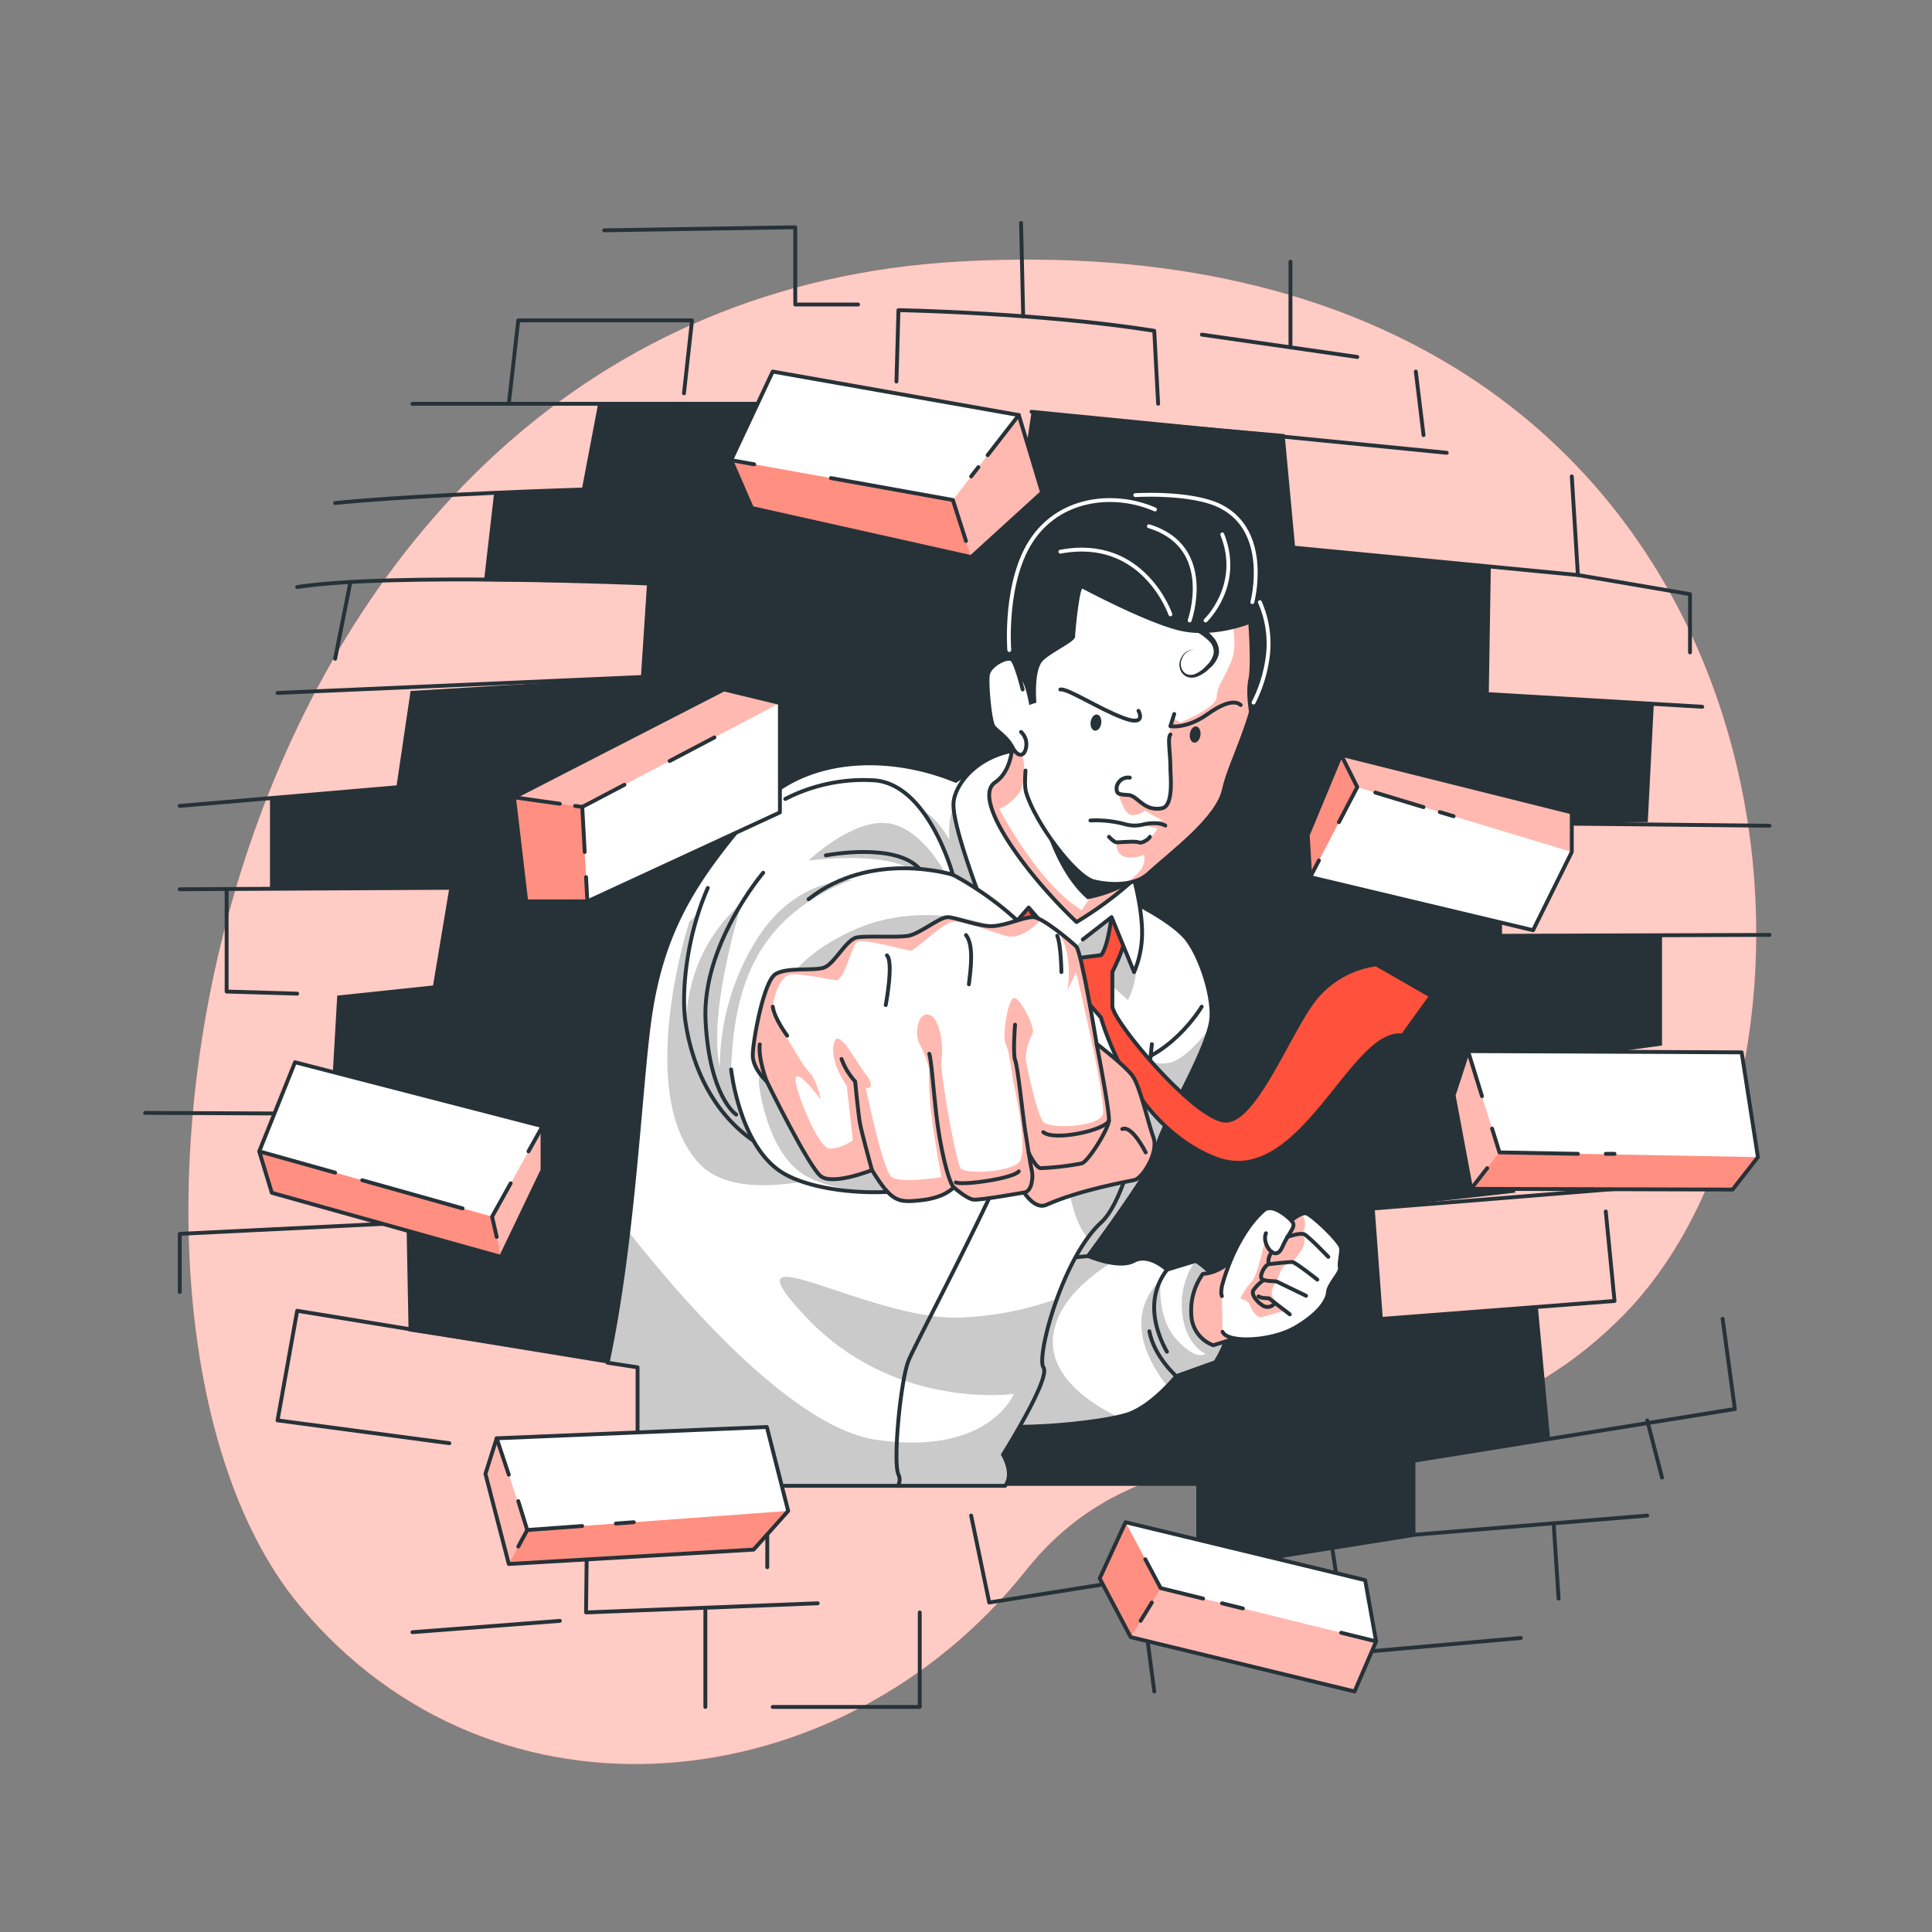 <svg xmlns="http://www.w3.org/2000/svg" xmlns:xlink="http://www.w3.org/1999/xlink" viewBox="0 0 500 500"><rect x="0" y="0" width="500" height="500" fill="#808080" stroke="none"/><defs><clipPath id="freepik--clip-path--inject-18"><path d="M291.82,232.72s11.73,5.53,15.48,10.54,6.95,15.61,6.12,21c-1.35,8.79-14.48,29.88-13.84,32.79s-18,28-18,28,8,3.41,11.87,1.27,8.56,2.28,8.56,2.28l7.48-2.28s15.71,9.1,5.07,26.2l-10.13,3.62s-6.27,7.8-12.63,9.91-34.16,5.48-46.44,1S231.32,347,227.93,337.6s27.59-73.32,27.59-73.32Z" style="fill:#fff;stroke:#263238;stroke-linecap:round;stroke-linejoin:round"></path></clipPath><clipPath id="freepik--clip-path-2--inject-18"><path d="M298.1,270.23c-.13,1.39-.28,2.81-.46,4.25-.41,3.53-.95,7.16-1.59,10.75C293.63,299,289.71,312,285,316.35c-10,9.12-16.88,34.79-14.95,37.56s-10.48,22.55-10.48,22.55,3.06,5,.54,8.07H197.2V372.6H165V353.86l-7.76-1.19c6.94-32.31,8.49-73.65,11.11-90.54,3.57-22.95,12.66-35.61,26.43-51.83,12.76-15,35.18-15.4,52.58-8.23a36.34,36.34,0,0,1,3.77-2.31c3.76-2,9.74-4.5,15.07-3.43,8.57,1.71,26.2,31.89,27.76,38.11l1.26,11" style="fill:#fff;stroke:#263238;stroke-linecap:round;stroke-linejoin:round"></path></clipPath><clipPath id="freepik--clip-path-3--inject-18"><path d="M203.23,206.77a44.28,44.28,0,0,1,22.43-4.85c14.49.4,20.94,24.47,20.94,24.47s25,12.66,29.15,31.39-17.49,43-52,44.54-44.26-23.32-46.37-38c-1-6.9,0-21.29,5.79-34.51" style="fill:#fff;stroke:#263238;stroke-linecap:round;stroke-linejoin:round"></path></clipPath><clipPath id="freepik--clip-path-4--inject-18"><path d="M319.75,325.28s-3.7,4.17-8.44,4.39a16.06,16.06,0,0,0-3,10.48,8.67,8.67,0,0,0,5.69,8l10.19-3.17" style="fill:#fff;stroke:#263238;stroke-linecap:round;stroke-linejoin:round"></path></clipPath><clipPath id="freepik--clip-path-5--inject-18"><path d="M316.4,344.67c1.34,3,12.49,2.42,18.45-.91s8.66-7,8.81-9.25,3.37-5.05,3.1-6.42.46-3.51.3-5.11-7.8-8.92-9.17-9-3.72,1.85-3.72,1.85-4.62-4.78-7.13-2.56c-7.69,6.82-10.81,19.59-10.81,19.59-.37,2.14,0,2.57,0,2.57" style="fill:#fff;stroke:#263238;stroke-linecap:round;stroke-linejoin:round"></path></clipPath><clipPath id="freepik--clip-path-6--inject-18"><path d="M298.5,222a34.57,34.57,0,0,1-3.16,3.71c-1.1,1.15-2.29,2.26-3.5,3.32a97.19,97.19,0,0,1-13.23,9.59c-13.35-12.66-27.27-31.91-21.09-36.13S261.89,187,261.89,187a16.86,16.86,0,0,1,2.64.11c12.56,1.43,28.72,15.58,33.53,26.09C299.69,216.75,300,219.88,298.5,222Z" style="fill:#fff;stroke:#263238;stroke-linecap:round;stroke-linejoin:round"></path></clipPath><clipPath id="freepik--clip-path-7--inject-18"><path d="M265.4,199.42s-.33,4,.12,5.53c2.37,8.11,12.86,22,17.6,23.15s10.84,1,14.05-2c5.91-5.43,18-14.24,19.58-21.76s9.3-20.35,9.3-34.42c0-7.71-1.1-27.18-23.15-32.9-31.51-8.18-37.79,11.28-40.22,24.53-1.06,5.8-1.14,13.78-1.05,19.51" style="fill:#fff;stroke:#263238;stroke-linecap:round;stroke-linejoin:round"></path></clipPath></defs><g id="freepik--background-simple--inject-18"><path d="M248.34,67.68C54,78.56,12.22,336.4,77.32,415.25c50.53,61.2,140.61,51.1,188.17-8.81,39.15-49.32,102.54-12.88,154.79-66.22C488.34,270.73,466.47,55.48,248.34,67.68Z" style="fill:#FF513B"></path><path d="M248.34,67.68C54,78.56,12.22,336.4,77.32,415.25c50.53,61.2,140.61,51.1,188.17-8.81,39.15-49.32,102.54-12.88,154.79-66.22C488.34,270.73,466.47,55.48,248.34,67.68Z" style="fill:#fff;opacity:0.7"></path></g><g id="freepik--Wall--inject-18"><polygon points="105.74 344.54 166.4 353.86 166.4 372.6 198.57 372.6 198.57 384.53 309.6 384.53 309.6 405.59 366.31 397.17 366.31 377.97 401.12 371.93 397.96 337.81 357.87 341.3 355.77 312.73 392.15 308.65 388.73 276.23 430.13 270.58 430.13 242.18 388.73 242.18 388.73 213 426.44 212.76 428.02 181.93 385.3 179.33 385.82 146.71 335.19 141.76 332.45 112.34 266.97 106.57 263.12 132.4 198.04 130.19 199.1 104.5 154.79 104.5 150.57 126.7 127.89 127.45 125.25 150.41 167.45 151 165.87 175.22 106.26 178.82 102.57 203.75 69.87 206.34 69.87 229.77 116.29 229.77 112.07 255.04 87.28 257.66 85.69 285.25 132.78 288.45 130.53 315.19 105.21 316.85 105.74 344.54" style="fill:#263238"></polygon><path d="M150.57,126.7s-40.51,1.18-63.84,3.48" style="fill:none;stroke:#263238;stroke-linecap:round;stroke-linejoin:round"></path><path d="M167.45,151s-65.95-2.86-90.54.92" style="fill:none;stroke:#263238;stroke-linecap:round;stroke-linejoin:round"></path><line x1="165.87" y1="175.22" x2="71.84" y2="179.33" style="fill:none;stroke:#263238;stroke-linecap:round;stroke-linejoin:round"></line><line x1="90.69" y1="150.62" x2="86.73" y2="170.49" style="fill:none;stroke:#263238;stroke-linecap:round;stroke-linejoin:round"></line><line x1="102.57" y1="203.76" x2="46.52" y2="208.57" style="fill:none;stroke:#263238;stroke-linecap:round;stroke-linejoin:round"></line><line x1="116.29" y1="229.77" x2="46.52" y2="230.14" style="fill:none;stroke:#263238;stroke-linecap:round;stroke-linejoin:round"></line><polyline points="58.65 230.14 58.65 256.61 76.91 257.15" style="fill:none;stroke:#263238;stroke-linecap:round;stroke-linejoin:round"></polyline><polyline points="106.72 104.5 199.1 104.5 240.5 105.51" style="fill:none;stroke:#263238;stroke-linecap:round;stroke-linejoin:round"></polyline><polyline points="131.68 104.5 134.13 82.91 179.09 82.91 177.01 101.79" style="fill:none;stroke:#263238;stroke-linecap:round;stroke-linejoin:round"></polyline><path d="M232,98.74l.52-18.47s36.75.65,66.2,5.34l1,18.88" style="fill:none;stroke:#263238;stroke-linecap:round;stroke-linejoin:round"></path><line x1="266.97" y1="106.57" x2="374.41" y2="117.18" style="fill:none;stroke:#263238;stroke-linecap:round;stroke-linejoin:round"></line><polyline points="335.19 141.76 408.36 148.82 406.78 123.3" style="fill:none;stroke:#263238;stroke-linecap:round;stroke-linejoin:round"></polyline><line x1="368.41" y1="112.61" x2="366.41" y2="96.16" style="fill:none;stroke:#263238;stroke-linecap:round;stroke-linejoin:round"></line><line x1="379.93" y1="179.33" x2="440.54" y2="182.91" style="fill:none;stroke:#263238;stroke-linecap:round;stroke-linejoin:round"></line><polyline points="408.36 148.82 437.37 153.77 437.37 168.83" style="fill:none;stroke:#263238;stroke-linecap:round;stroke-linejoin:round"></polyline><path d="M388.73,213c3.28,0,69.22.7,69.22.7" style="fill:none;stroke:#263238;stroke-linecap:round;stroke-linejoin:round"></path><line x1="388.73" y1="242.18" x2="457.95" y2="241.95" style="fill:none;stroke:#263238;stroke-linecap:round;stroke-linejoin:round"></line><line x1="355.77" y1="312.73" x2="445.81" y2="305.44" style="fill:none;stroke:#263238;stroke-linecap:round;stroke-linejoin:round"></line><polyline points="357.87 341.3 417.84 336.69 415.57 313.53" style="fill:none;stroke:#263238;stroke-linecap:round;stroke-linejoin:round"></polyline><polyline points="251.33 392.23 256.01 414.73 366.31 397.17 426.3 392.23" style="fill:none;stroke:#263238;stroke-linecap:round;stroke-linejoin:round"></polyline><polyline points="366.31 377.97 448.98 364.65 445.81 341.3" style="fill:none;stroke:#263238;stroke-linecap:round;stroke-linejoin:round"></polyline><polyline points="166.4 353.86 76.91 339.23 71.83 367.59 116.29 373.5" style="fill:none;stroke:#263238;stroke-linecap:round;stroke-linejoin:round"></polyline><polyline points="201.84 384.53 152.01 387.04 151.67 417.3 211.62 414.93" style="fill:none;stroke:#263238;stroke-linecap:round;stroke-linejoin:round"></polyline><line x1="144.88" y1="419.48" x2="106.73" y2="422.41" style="fill:none;stroke:#263238;stroke-linecap:round;stroke-linejoin:round"></line><polyline points="130.53 315.19 46.52 319.32 46.52 334.36" style="fill:none;stroke:#263238;stroke-linecap:round;stroke-linejoin:round"></polyline><line x1="132.78" y1="288.45" x2="37.55" y2="288.01" style="fill:none;stroke:#263238;stroke-linecap:round;stroke-linejoin:round"></line><line x1="198.57" y1="384.53" x2="198.57" y2="405.59" style="fill:none;stroke:#263238;stroke-linecap:round;stroke-linejoin:round"></line><line x1="182.55" y1="416.61" x2="182.55" y2="441.75" style="fill:none;stroke:#263238;stroke-linecap:round;stroke-linejoin:round"></line><line x1="295.07" y1="410.07" x2="298.73" y2="437.75" style="fill:none;stroke:#263238;stroke-linecap:round;stroke-linejoin:round"></line><polyline points="238.03 417.3 238.03 441.75 199.98 441.75" style="fill:none;stroke:#263238;stroke-linecap:round;stroke-linejoin:round"></polyline><line x1="426.3" y1="367.59" x2="430.13" y2="382.39" style="fill:none;stroke:#263238;stroke-linecap:round;stroke-linejoin:round"></line><polyline points="344.86 401.16 348.89 427.87 393.59 423.91" style="fill:none;stroke:#263238;stroke-linecap:round;stroke-linejoin:round"></polyline><line x1="402.08" y1="394.22" x2="403.36" y2="413.71" style="fill:none;stroke:#263238;stroke-linecap:round;stroke-linejoin:round"></line><line x1="264.8" y1="81.86" x2="264.25" y2="57.71" style="fill:none;stroke:#263238;stroke-linecap:round;stroke-linejoin:round"></line><line x1="311.04" y1="86.6" x2="351.26" y2="92.38" style="fill:none;stroke:#263238;stroke-linecap:round;stroke-linejoin:round"></line><line x1="333.97" y1="89.9" x2="333.97" y2="67.73" style="fill:none;stroke:#263238;stroke-linecap:round;stroke-linejoin:round"></line><polyline points="156.35 59.61 205.81 58.82 205.81 78.81 222.08 78.81" style="fill:none;stroke:#263238;stroke-linecap:round;stroke-linejoin:round"></polyline></g><g id="freepik--Character--inject-18"><path d="M291.82,232.72s11.73,5.53,15.48,10.54,6.95,15.61,6.12,21c-1.35,8.79-14.48,29.88-13.84,32.79s-18,28-18,28,8,3.41,11.87,1.27,8.56,2.28,8.56,2.28l7.48-2.28s15.71,9.1,5.07,26.2l-10.13,3.62s-6.27,7.8-12.63,9.91-34.16,5.48-46.44,1S231.32,347,227.93,337.6s27.59-73.32,27.59-73.32Z" style="fill:#fff"></path><g style="clip-path:url(#freepik--clip-path--inject-18)"><path d="M281.6,325.1a29.93,29.93,0,0,0,5.91,1.73C281,331,274.86,336.51,273,343.48c-3.17,11.7,8.69,19.52,16.42,23.26-9.19,2.05-32.92,4.4-44,.36-12.16-4.43-14-19.75-17.34-29.19l27.46-73.59,0,0,38,4.1s.61,7.73,8.56,6.72c3.46-.44,7.53-4.57,11-9.08-2.53,9.56-14.07,28.32-13.47,31.05C300.23,300,281.6,325.1,281.6,325.1Z" style="fill-opacity:0.7;opacity:0.3"></path><path d="M314.58,352.57l-10.13,3.62s-.89,1.1-2.33,2.59c-4.23-5.28-11.86-17.52-1.74-27.61,0,0-1.2,9.63,4.07,15.45s7.55,3.74,7.55,3.74-6.37-2.52-6.16-13.67c.05-2.9,1.28-7.58,3.59-10.3l.08,0S325.22,335.47,314.58,352.57Z" style="fill-opacity:0.7;opacity:0.3"></path></g><path d="M291.82,232.72s11.73,5.53,15.48,10.54,6.95,15.61,6.12,21c-1.35,8.79-14.48,29.88-13.84,32.79s-18,28-18,28,8,3.41,11.87,1.27,8.56,2.28,8.56,2.28l7.48-2.28s15.71,9.1,5.07,26.2l-10.13,3.62s-6.27,7.8-12.63,9.91-34.16,5.48-46.44,1S231.32,347,227.93,337.6s27.59-73.32,27.59-73.32Z" style="fill:none;stroke:#263238;stroke-linecap:round;stroke-linejoin:round"></path><path d="M302,328.65a15.62,15.62,0,0,0-3.3,9.61c-.08,6,3.3,11.55,3.3,11.55" style="fill:none;stroke:#263238;stroke-linecap:round;stroke-linejoin:round"></path><path d="M304.45,356.19s-5.76-5.06-7-11.65" style="fill:none;stroke:#263238;stroke-linecap:round;stroke-linejoin:round"></path><path d="M281.6,325.1s-11.88.35-14.43,6.07" style="fill:none;stroke:#263238;stroke-linecap:round;stroke-linejoin:round"></path><path d="M311,260.53s-8.44,14.38-22.68,15.7" style="fill:none;stroke:#263238;stroke-linecap:round;stroke-linejoin:round"></path><path d="M298.1,270.23c-.13,1.39-.28,2.81-.46,4.25-.41,3.53-.95,7.16-1.59,10.75C293.63,299,289.71,312,285,316.35c-10,9.12-16.88,34.79-14.95,37.56s-10.48,22.55-10.48,22.55,3.06,5,.54,8.07H197.2V372.6H165V353.86l-7.76-1.19c6.94-32.31,8.49-73.65,11.11-90.54,3.57-22.95,12.66-35.61,26.43-51.83,12.76-15,35.18-15.4,52.58-8.23a36.34,36.34,0,0,1,3.77-2.31c3.76-2,9.74-4.5,15.07-3.43,8.57,1.71,26.2,31.89,27.76,38.11l1.26,11" style="fill:#fff"></path><g style="clip-path:url(#freepik--clip-path-2--inject-18)"><path d="M259.52,376.46s3.06,5,.54,8.07H197.2V372.6H165V353.86l-7.76-1.19c2.31-10.74,4-22.48,5.37-34,13.5,17.17,42.32,50.67,64,53.91,29.29,4.38,35.8-11.84,35.8-11.84s-30.85,4.39-53.69-19.76,16.35.95,39.89,0a83.73,83.73,0,0,0,24.82-4.81c-3,8.42-4.47,16.26-3.45,17.72C271.93,356.68,259.52,376.46,259.52,376.46Z" style="fill-opacity:0.7;opacity:0.3"></path><path d="M286.19,253.68l5.7,5.15s8.34-14-6.1-36.15S253.2,201.9,253.2,201.9c-3.78,3.33-8.14,5.11-7.51,15.43-2.06-3.6-4.52-6.41-7.46-8-20.4-11.24-59.85,29.28-59.85,29.28s-14.24,44,2.38,62.31S256,288.45,256,288.45a281.09,281.09,0,0,0-1.56-38.25c.53,1.45,1.08,2.94,1.67,4.49l7.54-9.65s10.33,11.47,11.88,23.34c1.2,9.17-3.17,40.91,5.91,52a26.15,26.15,0,0,1,3.5-4c1.93-1.76,3.73-5,5.34-9.05a12.92,12.92,0,0,1-3.29-4.15c-6.35-12-5.4-40.48-5.4-40.48Z" style="fill-opacity:0.7;opacity:0.3"></path></g><path d="M298.1,270.23c-.13,1.39-.28,2.81-.46,4.25-.41,3.53-.95,7.16-1.59,10.75C293.63,299,289.71,312,285,316.35c-10,9.12-16.88,34.79-14.95,37.56s-10.48,22.55-10.48,22.55,3.06,5,.54,8.07H197.2V372.6H165V353.86l-7.76-1.19c6.94-32.31,8.49-73.65,11.11-90.54,3.57-22.95,12.66-35.61,26.43-51.83,12.76-15,35.18-15.4,52.58-8.23a36.34,36.34,0,0,1,3.77-2.31c3.76-2,9.74-4.5,15.07-3.43,8.57,1.71,26.2,31.89,27.76,38.11l1.26,11" style="fill:none;stroke:#263238;stroke-linecap:round;stroke-linejoin:round"></path><path d="M259.6,232.72s8.94,15.54,17,21l8.34,9.64s7.38,27.69,29.53,36.39S349.83,266.15,363,268l7.39-10.25-14.24-8.18a24.64,24.64,0,0,0-15,7.91c-6.85,7.39-16.35,33.86-24.53,32.49s-28.21-25.14-28.74-29.47v-9s5.23-9.67,4-15.95l-4-.52s-.79,9.54-2.9,12.15l-8.34,1.07a57.53,57.53,0,0,1-13-18.55l-5,4.51" style="fill:#FF513B;stroke:#263238;stroke-linecap:round;stroke-linejoin:round"></path><path d="M276.61,246.87l-10.39-12-8,9.13S246,214.55,246.79,207.54c.59-5.47,8.13-14.84,23.21-13.65s26.62,36,25.5,49.45a25.41,25.41,0,0,1-2,8.23l-5.82-14.22-7.45,5.79" style="fill:#fff;stroke:#263238;stroke-linecap:round;stroke-linejoin:round"></path><path d="M232.39,384.53a3.2,3.2,0,0,0,.19-2.8C231,379,233,358,235,352.45s35-65.31,39.43-89.78" style="fill:none;stroke:#263238;stroke-linecap:round;stroke-linejoin:round"></path><path d="M203.23,206.77a44.28,44.28,0,0,1,22.43-4.85c14.49.4,20.94,24.47,20.94,24.47s25,12.66,29.15,31.39-17.49,43-52,44.54-44.26-23.32-46.37-38c-1-6.9,0-21.29,5.79-34.51" style="fill:#fff"></path><g style="clip-path:url(#freepik--clip-path-3--inject-18)"><path d="M275.45,268.75c-4.13,16.07-23.7,32.29-51.74,33.57-33.75,1.54-43.8-22.18-46.21-37,.29-10.11,3.55-22,14.51-31.69-.22.73-8.9,28.36-5.71,42.6A62.37,62.37,0,0,1,196.57,242c11.09-16.36,26.83-15.12,31.36-13.23s35.12,7.77,43.95,28.56A62.56,62.56,0,0,1,275.45,268.75Z" style="fill-opacity:0.7;opacity:0.3"></path><path d="M209.25,222.68s10.95-10.41,20-9.68,15.27,12.86,15.27,12.86l-9.41-1.06S230.09,220.48,209.25,222.68Z" style="fill-opacity:0.7;opacity:0.3"></path></g><path d="M203.23,206.77a44.28,44.28,0,0,1,22.43-4.85c14.49.4,20.94,24.47,20.94,24.47s25,12.66,29.15,31.39-17.49,43-52,44.54-44.26-23.32-46.37-38c-1-6.9,0-21.29,5.79-34.51" style="fill:none;stroke:#263238;stroke-linecap:round;stroke-linejoin:round"></path><path d="M246.6,226.39s-21-6.59-37.35,6.33" style="fill:none;stroke:#263238;stroke-linecap:round;stroke-linejoin:round"></path><path d="M190.52,288.45s-6.86-4.48-7.92-24.17,14.92-38.42,14.92-38.42" style="fill:none;stroke:#263238;stroke-linecap:round;stroke-linejoin:round"></path><path d="M213.73,221.37s18-3.52,24.3,3.52" style="fill:none;stroke:#263238;stroke-linecap:round;stroke-linejoin:round"></path><path d="M270.92,258.83s7.14,25.79-9.76,39.41-48.51,12.1-59.21,4.91-12.74-26.38-12.74-26.38c.73-21.58,6.68-38.44,28.58-48S267.84,244.69,270.92,258.83Z" style="fill:#fff"></path><path d="M271.16,252.14S275,287.39,260,299.43s-42.89,10.7-52.35,4.34-11.26-23.32-11.26-23.32c.64-19.08,5.93-31.64,25.29-40.09S268.44,239.64,271.16,252.14Z" style="fill-opacity:0.7;opacity:0.3"></path><path d="M270.92,258.83s7.14,25.79-9.76,39.41-48.51,12.1-59.21,4.91-12.74-26.38-12.74-26.38" style="fill:none;stroke:#263238;stroke-linecap:round;stroke-linejoin:round"></path><path d="M319.75,325.28s-3.7,4.17-8.44,4.39a16.06,16.06,0,0,0-3,10.48,8.67,8.67,0,0,0,5.69,8l10.19-3.17" style="fill:#fff"></path><g style="clip-path:url(#freepik--clip-path-4--inject-18)"><path d="M319.75,325.28s-3.7,4.17-8.44,4.39a16.06,16.06,0,0,0-3,10.48,8.67,8.67,0,0,0,5.69,8l10.19-3.17" style="fill:#FF513B;opacity:0.4"></path></g><path d="M319.75,325.28s-3.7,4.17-8.44,4.39a16.06,16.06,0,0,0-3,10.48,8.67,8.67,0,0,0,5.69,8l10.19-3.17" style="fill:none;stroke:#263238;stroke-linecap:round;stroke-linejoin:round"></path><path d="M316.4,344.67c1.34,3,12.49,2.42,18.45-.91s8.66-7,8.81-9.25,3.37-5.05,3.1-6.42.46-3.51.3-5.11-7.8-8.92-9.17-9-3.72,1.85-3.72,1.85-4.62-4.78-7.13-2.56c-7.69,6.82-10.81,19.59-10.81,19.59-.37,2.14,0,2.57,0,2.57" style="fill:#fff"></path><g style="clip-path:url(#freepik--clip-path-5--inject-18)"><path d="M324,331.56a19.78,19.78,0,0,0-3,4.45s2.09.59,2.4,1.57,1.65,3.8,3.47,3.23,5.73-1.61,5.73-1.61-3.39-2.65-3.49-4.45a4.13,4.13,0,0,1,1.37-3.05s.78-3.46,2.17-4.27a5.42,5.42,0,0,1,1.81-.83s3.15-3.34,3.14-5.24-.9-2-1-2c.16-.06,1.08-.44,1.15-2.43a3.62,3.62,0,0,0-.92-2.62,11.36,11.36,0,0,0-2.41,1.43,1.75,1.75,0,0,1,.11,2.26c-1.37,2.17-2.5,7.29-4.68,6.35s-2.38-3.39-2.41-3.68C327.3,321.12,325.53,330,324,331.56Z" style="fill:#FF513B;opacity:0.4"></path></g><path d="M316.4,344.67c1.34,3,12.49,2.42,18.45-.91s8.66-7,8.81-9.25,3.37-5.05,3.1-6.42.46-3.51.3-5.11-7.8-8.92-9.17-9-3.72,1.85-3.72,1.85-4.62-4.78-7.13-2.56c-7.69,6.82-10.81,19.59-10.81,19.59-.37,2.14,0,2.57,0,2.57" style="fill:none;stroke:#263238;stroke-linecap:round;stroke-linejoin:round"></path><path d="M334.17,315.87c1.62,1.56-.46,2.6-2.32,6.88s-5.43-1.07-4.22-3.59" style="fill:none;stroke:#263238;stroke-linecap:round;stroke-linejoin:round"></path><path d="M343.77,325.28s-5.06-5.27-6.19-5.82-4.46.68-4.46.68" style="fill:none;stroke:#263238;stroke-linecap:round;stroke-linejoin:round"></path><path d="M340.93,331.17s-5.72-4.54-6.49-4.57-6,.55-6,.55-.69-1.12.68-3.17" style="fill:none;stroke:#263238;stroke-linecap:round;stroke-linejoin:round"></path><path d="M338,335.34l-7.53-3.64c-.53-.25-3.47,0-4-.83s.92-3.6,1.95-3.72" style="fill:none;stroke:#263238;stroke-linecap:round;stroke-linejoin:round"></path><path d="M333.8,340.15,328.4,336s-2.26,0-2.68-.51" style="fill:none;stroke:#263238;stroke-linecap:round;stroke-linejoin:round"></path><path d="M327.06,331.28a9.84,9.84,0,0,0-2.74,2.74c-.59,1.26,1.63,3.58,3,4.1a2.32,2.32,0,0,0,2.45-.67" style="fill:none;stroke:#263238;stroke-linecap:round;stroke-linejoin:round"></path><path d="M225.66,302.82s-10,4-13.19,1.61-14-24.51-14-24.51-3.72-3.31-3.66-6.93,2.8-19.11,5.93-20.93,9.68-.74,12.44-1.62,5.82-7.38,8.62-7.84,10,.06,13.06-.37,8.25-4.89,10.4-4.87,8.17,2.57,11.82,2.31,7.94-2.38,10.33-2.32,9.77,6.28,11.12,7.6,5.28,25.2,5.28,25.2,7.31,5.55,9.29,8.29,4,12.08,5.41,15.95-2.84,10.55-4.92,11-14.09,2.55-22.85,6.44c-2.88,1.29-5.72-3.21-5.72-3.21s-11.21,2-13,1.85-5.2-3.21-5.2-3.21-2.09,2.71-8.54,3.37C232.43,311.25,230.81,311.16,225.66,302.82Z" style="fill:#fff"></path><path d="M298.5,294.39c-1.4-3.87-3.43-13.2-5.41-15.95s-9.29-8.29-9.29-8.29-3.94-23.89-5.28-25.2c-.63-.61-2.55-2.28-4.66-3.89,4,6.05,2.49,14.75,2.41,15.24l2.22-4.73s8,33.72,6.91,36.88-13.65,3.87-15.4,1.85-4.38-15-4.53-16.21a14.71,14.71,0,0,1,1.7-6.48c1-1.37-3.14-9.51-4.74-9.34s-3.14,9.92-2.16,11.88,1.59,7.93,2.16,10.7,3.79,17.47,1.23,20-13.87,3.1-15.06,1.5-5.53-25.7-4.95-28.3-.19-10.45-3.15-11.42-4,5.12-2.47,7.62a29,29,0,0,1,2.47,6.59c-.78,8.09,3.15,27.81,3.15,27.81s-10.47,1.67-12.84,0-6.73-23.05-6.73-23.05,3,.39,0-3.56-7.32-12.66-8.31-7.79S219.13,281,219.13,281c.58,5.14,1.58,14.12,1.58,14.12s-3.16,2.3-6.13,2.1-9.49-16.61-8.6-18.39,6.43,5.73,6.43,5.73-1-5.14-3.16-7.31-8.34-13.86-9.27-14.62c-.52-.42.11-3.16.77-5.5.59-2.07,2.13-5,4.29-5,3.83,0,9.91,1.45,11.32,1.54,2.18.13,4-8.64,5.36-9.82s12.84,2.17,14,2.17,8.11-7.12,10.85-7.45,8.73,2.11,13.6,3.6c3.84,1.17,7.73-2.52,9.19-4.12a5.1,5.1,0,0,0-2-.71c-2.39-.06-6.67,2.06-10.33,2.32s-9.68-2.3-11.82-2.31-7.35,4.44-10.4,4.87-10.25-.09-13.06.37-5.87,7-8.62,7.84-9.32-.2-12.44,1.62-5.87,17.32-5.93,20.93,3.66,6.93,3.66,6.93,10.88,22.1,14,24.51,13.19-1.61,13.19-1.61c5.15,8.34,6.77,8.43,12.6,7.84,6.45-.66,8.54-3.37,8.54-3.37s3.39,3.06,5.2,3.21,13-1.85,13-1.85,2.84,4.5,5.72,3.21c8.76-3.89,20.76-6,22.85-6.44S299.9,298.26,298.5,294.39Z" style="fill:#FF513B;opacity:0.4"></path><path d="M225.66,302.82s-10,4-13.19,1.61-14-24.51-14-24.51-3.72-3.31-3.66-6.93,2.8-19.11,5.93-20.93,9.68-.74,12.44-1.62,5.82-7.38,8.62-7.84,10,.06,13.06-.37,8.25-4.89,10.4-4.87,8.17,2.57,11.82,2.31,7.94-2.38,10.33-2.32,9.77,6.28,11.12,7.6,5.28,25.2,5.28,25.2,7.31,5.55,9.29,8.29,4,12.08,5.41,15.95-2.84,10.55-4.92,11-14.09,2.55-22.85,6.44c-2.88,1.29-5.72-3.21-5.72-3.21s-11.21,2-13,1.85-5.2-3.21-5.2-3.21-2.09,2.71-8.54,3.37C232.43,311.25,230.81,311.16,225.66,302.82Z" style="fill:none;stroke:#263238;stroke-linecap:round;stroke-linejoin:round"></path><path d="M198.46,279.92s-2.28-5.79-1.83-9.63" style="fill:none;stroke:#263238;stroke-linecap:round;stroke-linejoin:round"></path><path d="M229.53,247.25c1.8,1.68-.3,12.86-.3,12.86" style="fill:none;stroke:#263238;stroke-linecap:round;stroke-linejoin:round"></path><path d="M250,242c2.09,2.62,1.21,8.89.75,12.74" style="fill:none;stroke:#263238;stroke-linecap:round;stroke-linejoin:round"></path><path d="M262.69,265.18s-.61,7.74.05,9.26,2,14.59,2.56,18.1,1.41,9.13,1.75,10.52.11,5.22-2,5.59" style="fill:none;stroke:#263238;stroke-linecap:round;stroke-linejoin:round"></path><path d="M266.22,298.32s1.79,3.8,3.06,4a72.12,72.12,0,0,0,10.65-1.23c1.66-.4,6.79-8.67,7.05-11s-3.18-19.89-3.18-19.89" style="fill:none;stroke:#263238;stroke-linecap:round;stroke-linejoin:round"></path><path d="M246.8,307.29c-1.45-1.74-3.52-10.43-4.49-18.89s-1.19-13.41-1.81-15.68" style="fill:none;stroke:#263238;stroke-linecap:round;stroke-linejoin:round"></path><path d="M225.66,302.82s-2.62-9.53-3.08-12-1.26-10.93-1.26-10.93a17.69,17.69,0,0,1-3.53-5.82" style="fill:none;stroke:#263238;stroke-linecap:round;stroke-linejoin:round"></path><path d="M273.61,242.18c1,2.3,1.08,9.39,1.08,9.39" style="fill:none;stroke:#263238;stroke-linecap:round;stroke-linejoin:round"></path><path d="M287,290c-.91,2.51-14.21,5.39-17,3" style="fill:none;stroke:#263238;stroke-linecap:round;stroke-linejoin:round"></path><path d="M263.66,303.15C262.27,305,249,306.86,247.38,306" style="fill:none;stroke:#263238;stroke-linecap:round;stroke-linejoin:round"></path><path d="M200,260.53c.35,3,3.72,7.5,3.72,7.5" style="fill:none;stroke:#263238;stroke-linecap:round;stroke-linejoin:round"></path><path d="M290.44,292.19c2.56-1.05,6.06,6.05,6.06,6.05" style="fill:none;stroke:#263238;stroke-linecap:round;stroke-linejoin:round"></path><path d="M298.5,222a34.57,34.57,0,0,1-3.16,3.71c-1.1,1.15-2.29,2.26-3.5,3.32a97.19,97.19,0,0,1-13.23,9.59c-13.35-12.66-27.27-31.91-21.09-36.13S261.89,187,261.89,187a16.86,16.86,0,0,1,2.64.11c12.56,1.43,28.72,15.58,33.53,26.09C299.69,216.75,300,219.88,298.5,222Z" style="fill:#fff"></path><g style="clip-path:url(#freepik--clip-path-6--inject-18)"><path d="M295.34,225.67c-1.1,1.15-2.29,2.26-3.5,3.32a97.19,97.19,0,0,1-13.23,9.59c-13.35-12.66-27.27-31.91-21.09-36.13S261.89,187,261.89,187a16.86,16.86,0,0,1,2.64.11c.58,6.42,1.07,15.7-.69,18-2.77,3.56-5.22,4.21-5.22,4.21s10,19.41,21.38,26.25C280,235.55,284.53,226.33,295.34,225.67Z" style="fill:#FF513B;opacity:0.4"></path><path d="M298.5,222a44.77,44.77,0,0,1-6.66,7,35.2,35.2,0,0,1-10.4,3.73c-9.89-8.56-12.86-26.05-12.86-26.05s20.33,1.8,29.48,6.54C299.69,216.75,300,219.88,298.5,222Z" style="fill:#263238"></path></g><path d="M298.5,222a34.57,34.57,0,0,1-3.16,3.71c-1.1,1.15-2.29,2.26-3.5,3.32a97.19,97.19,0,0,1-13.23,9.59c-13.35-12.66-27.27-31.91-21.09-36.13S261.89,187,261.89,187a16.86,16.86,0,0,1,2.64.11c12.56,1.43,28.72,15.58,33.53,26.09C299.69,216.75,300,219.88,298.5,222Z" style="fill:none;stroke:#263238;stroke-linecap:round;stroke-linejoin:round"></path><path d="M265.4,199.42s-.33,4,.12,5.53c2.37,8.11,12.86,22,17.6,23.15s10.84,1,14.05-2c5.91-5.43,18-14.24,19.58-21.76s9.3-20.35,9.3-34.42c0-7.71-1.1-27.18-23.15-32.9-31.51-8.18-37.79,11.28-40.22,24.53-1.06,5.8-1.14,13.78-1.05,19.51" style="fill:#fff"></path><g style="clip-path:url(#freepik--clip-path-7--inject-18)"><path d="M326.05,169.94c0,14.07-7.72,26.9-9.3,34.42s-13.67,16.33-19.58,21.76a11,11,0,0,1-6,2.48c6.54-4,4.84-7.36,4.84-7.36a7.87,7.87,0,0,1-4.72.53c-2.63-.53-2.34-3.76-2.34-3.76a6.87,6.87,0,0,1,4.9.07c2.56,1,5.62-3.17,5.66-3.56s-4.41-.94-4.41-.94l5.69-1.28-4.61-2.55s-.53.94-2.91,1.21-3.83-5.66-3.83-5.66l13.49-6.38s0-1.81-.26-5.14a25.52,25.52,0,0,1,.26-5.84l.67-2.15,1.88,1.21s9.42-3.87,9.4-6.64,2.39-5.27,4-9.87-.54-11.49-.54-11.49-3-4.88,2.82-3.16c1.44.42,2.83,2.21,4.11,4.66A50.12,50.12,0,0,1,326.05,169.94Z" style="fill:#FF513B;opacity:0.4"></path></g><path d="M265.4,199.42s-.33,4,.12,5.53c2.37,8.11,12.86,22,17.6,23.15s10.84,1,14.05-2c5.91-5.43,18-14.24,19.58-21.76s9.3-20.35,9.3-34.42c0-7.71-1.1-27.18-23.15-32.9-31.51-8.18-37.79,11.28-40.22,24.53-1.06,5.8-1.14,13.78-1.05,19.51" style="fill:none;stroke:#263238;stroke-linecap:round;stroke-linejoin:round"></path><path d="M274.42,178.45c1.78-.4,9.89,4.94,16.22,7.32s4-1.81,4-1.81" style="fill:none;stroke:#263238;stroke-linecap:round;stroke-linejoin:round"></path><path d="M303.89,184.78l-1,3.16s4.16.79,9.69-3.16,7.72-3.05,8.51-2.32" style="fill:none;stroke:#263238;stroke-linecap:round;stroke-linejoin:round"></path><path d="M285,187.19c-.15,1.16-.89,2-1.65,1.91s-1.25-1.12-1.09-2.27.89-2,1.65-1.91S285.13,186,285,187.19Z" style="fill:#263238"></path><path d="M310.67,190.29c-.15,1.15-.89,2-1.65,1.9s-1.25-1.12-1.09-2.27.89-2,1.65-1.91S310.83,189.13,310.67,190.29Z" style="fill:#263238"></path><path d="M282.2,212.34a29,29,0,0,1,9.1,1,9.09,9.09,0,0,0,4.71,0s3.46-.84,5.57.31" style="fill:#fff;stroke:#263238;stroke-linecap:round;stroke-linejoin:round"></path><path d="M287,216.56s1.32,1.45,2,1.45,4.86-.4,5.73,0,2.85-1.06,2.85-1.45" style="fill:#fff;stroke:#263238;stroke-linecap:round;stroke-linejoin:round"></path><path d="M266.38,182.46l1.84-.64s-.79-8.65,1.85-11,8.17-4.75,8.17-6.07,1.06-11.68,1.85-12.43c0,0,16.35,8.74,25.05,10.85s17.94-1.58,17.94-1.58.79,10.55,0,14.24.35,9.51.35,9.51,10.07-15.31,2.62-31.14c0,0,2.83-11.07-4.95-20.3s-32.18-5.81-32.18-5.81,4.51.53,6.15,1.85a24.63,24.63,0,0,0-23.42,4.48c-11.34,9.23-13.38,34.67-9.76,52.61,0,0,.53-9.62,1.85-10.94S266.38,182.46,266.38,182.46Z" style="fill:#263238"></path><path d="M264.66,178.43S263.08,172,262,170.8s-5.93,1.3-6.33,3.81.53,12.14,1.45,13.4,3.43,2.57,4.88,5.34,3.17,2.5,3.56,0a4.34,4.34,0,0,0-1.31-3.92" style="fill:#fff;stroke:#263238;stroke-linecap:round;stroke-linejoin:round"></path><path d="M307.5,160.43a22.54,22.54,0,0,1,3.66,2,12.51,12.51,0,0,1,3.13,2.83,6,6,0,0,1,1,2,4.52,4.52,0,0,1,.07,2.28A7,7,0,0,1,313,173a9,9,0,0,1-3.47,2.22,3.78,3.78,0,0,1-2.16,0,3.13,3.13,0,0,1-1.65-1.36,3.73,3.73,0,0,1,.17-3.95,3.36,3.36,0,0,1,3.38-1.73,3.22,3.22,0,0,0-3.16,1.86,3.32,3.32,0,0,0,0,3.55,2.47,2.47,0,0,0,1.4,1,3.15,3.15,0,0,0,1.74-.14,8.11,8.11,0,0,0,3-2.22,6,6,0,0,0,1.82-3.06,3.76,3.76,0,0,0-1-3.09,15.69,15.69,0,0,0-6.31-3.85Z" style="fill:#263238"></path><path d="M324.1,155.84s4.86-18.16-8.18-24.8c-7.51-3.82-22.1-2.9-22.1-2.9" style="fill:none;stroke:#fff;stroke-linecap:round;stroke-linejoin:round"></path><path d="M261.2,168.23s-1.46-18.2,6.19-29,21.63-11.74,31.52-7.38" style="fill:none;stroke:#fff;stroke-linecap:round;stroke-linejoin:round"></path><path d="M326.05,155.84a26.56,26.56,0,0,1,2.07,13.84,36.31,36.31,0,0,1-3.7,12.14" style="fill:none;stroke:#fff;stroke-linecap:round;stroke-linejoin:round"></path><path d="M312,160.58s9.59-9.1,4.32-22.28" style="fill:none;stroke:#fff;stroke-linecap:round;stroke-linejoin:round"></path><path d="M307.88,160.58s6.79-19.12-10.55-24.39" style="fill:none;stroke:#fff;stroke-linecap:round;stroke-linejoin:round"></path><path d="M302.9,159s-6.95-20.31-28.48-16.22" style="fill:none;stroke:#fff;stroke-linecap:round;stroke-linejoin:round"></path><path d="M302.9,190.1c-.79,1,0,4.47,0,8.82,0,1.64.92,9.65-2.17,10.25-4.74.93-6.27-3.29-8.77-3.43s-3-.26-3-1.84a3,3,0,0,1,3.43-2.64" style="fill:#fff;stroke:#263238;stroke-linecap:round;stroke-linejoin:round"></path></g><g id="freepik--Bricks--inject-18"><polygon points="128.54 372.23 198.46 369.31 203.98 391.03 195.03 401.04 131.68 404.76 125.63 381.43 128.54 372.23" style="fill:#fff"></polygon><polygon points="284.6 408.49 291.28 393.95 353.3 408.94 356.14 424.79 350.56 437.75 292.62 423.68 284.6 408.49" style="fill:#fff"></polygon><polygon points="133.02 206.34 187.35 178.43 201.84 181.93 201.84 210.25 152.01 233.28 136.19 233.28 133.02 206.34" style="fill:#fff"></polygon><polygon points="199.98 96.16 189.21 119.09 194.59 131.47 251.33 144.17 269.69 127.45 263.66 107.42 199.98 96.16" style="fill:#fff"></polygon><polygon points="347.08 195.33 338.44 216.12 339.08 226.99 396.76 240.74 406.78 220.49 406.78 210.25 347.08 195.33" style="fill:#fff"></polygon><polygon points="76.35 274.91 67.09 297.97 70.35 308.7 129.65 325.28 140.41 302.82 140.41 291.46 76.35 274.91" style="fill:#fff"></polygon><polygon points="379.93 272.03 376.2 283.46 380.73 307.67 448.38 307.86 454.95 299.47 450.74 272.35 379.93 272.03" style="fill:#fff"></polygon><polygon points="189.21 119.09 246.6 129.4 263.66 107.42 269.69 127.45 251.33 144.17 194.59 131.47 189.21 119.09" style="fill:#FF513B;opacity:0.4"></polygon><polygon points="201.84 181.93 150.69 208.83 152.01 233.28 136.19 233.28 133.02 206.34 187.35 178.43 201.84 181.93" style="fill:#FF513B;opacity:0.4"></polygon><polygon points="67.09 297.97 127.35 314.87 140.41 291.46 140.41 302.82 129.65 325.28 70.35 308.7 67.09 297.97" style="fill:#FF513B;opacity:0.4"></polygon><polygon points="128.54 372.23 136.45 395.97 203.98 391.03 195.03 401.04 131.68 404.76 125.63 381.43 128.54 372.23" style="fill:#FF513B;opacity:0.4"></polygon><polygon points="291.28 393.95 300.38 411 356.14 424.79 350.56 437.75 292.62 423.68 284.6 408.49 291.28 393.95" style="fill:#FF513B;opacity:0.4"></polygon><polygon points="379.93 272.03 388.06 298.24 454.95 299.47 448.38 307.86 380.73 307.67 376.2 283.46 379.93 272.03" style="fill:#FF513B;opacity:0.4"></polygon><polygon points="339.08 226.99 351.26 203.7 406.78 220.49 406.78 210.25 347.08 195.33 338.44 216.12 339.08 226.99" style="fill:#FF513B;opacity:0.4"></polygon><polygon points="133.02 206.34 150.69 208.83 152.01 233.28 136.19 233.28 133.02 206.34" style="fill:#FF513B;opacity:0.4"></polygon><polygon points="246.6 129.4 251.33 144.17 194.59 131.47 189.21 119.09 246.6 129.4" style="fill:#FF513B;opacity:0.4"></polygon><polygon points="347.08 195.33 351.26 203.7 339.08 226.99 338.44 216.12 347.08 195.33" style="fill:#FF513B;opacity:0.4"></polygon><polygon points="380.73 307.67 388.06 298.24 454.95 299.47 448.38 307.86 380.73 307.67" style="fill:#FF513B;opacity:0.4"></polygon><polygon points="300.38 411 292.62 423.68 284.6 408.49 291.28 393.95 300.38 411" style="fill:#FF513B;opacity:0.4"></polygon><polygon points="136.45 395.97 131.68 404.76 195.03 401.04 203.98 391.03 136.45 395.97" style="fill:#FF513B;opacity:0.4"></polygon><polygon points="67.09 297.97 127.35 314.87 129.65 325.28 70.35 308.7 67.09 297.97" style="fill:#FF513B;opacity:0.4"></polygon><polygon points="128.54 372.23 198.46 369.31 203.98 391.03 195.03 401.04 131.68 404.76 125.63 381.43 128.54 372.23" style="fill:none;stroke:#263238;stroke-linecap:round;stroke-linejoin:round"></polygon><polygon points="284.6 408.49 291.28 393.95 353.3 408.94 356.14 424.79 350.56 437.75 292.62 423.68 284.6 408.49" style="fill:none;stroke:#263238;stroke-linecap:round;stroke-linejoin:round"></polygon><polygon points="133.02 206.34 187.35 178.43 201.84 181.93 201.84 210.25 152.01 233.28 136.19 233.28 133.02 206.34" style="fill:none;stroke:#263238;stroke-linecap:round;stroke-linejoin:round"></polygon><polygon points="199.98 96.16 189.21 119.09 194.59 131.47 251.33 144.17 269.69 127.45 263.66 107.42 199.98 96.16" style="fill:none;stroke:#263238;stroke-linecap:round;stroke-linejoin:round"></polygon><polygon points="347.08 195.33 338.44 216.12 339.08 226.99 396.76 240.74 406.78 220.49 406.78 210.25 347.08 195.33" style="fill:none;stroke:#263238;stroke-linecap:round;stroke-linejoin:round"></polygon><polygon points="76.35 274.91 67.09 297.97 70.35 308.7 129.65 325.28 140.41 302.82 140.41 291.46 76.35 274.91" style="fill:none;stroke:#263238;stroke-linecap:round;stroke-linejoin:round"></polygon><polygon points="379.93 272.03 376.2 283.46 380.73 307.67 448.38 307.86 454.95 299.47 450.74 272.35 379.93 272.03" style="fill:none;stroke:#263238;stroke-linecap:round;stroke-linejoin:round"></polygon><polyline points="215.05 123.73 246.6 129.4 250 140.01" style="fill:none;stroke:#263238;stroke-linecap:round;stroke-linejoin:round"></polyline><line x1="263.66" y1="107.42" x2="255.6" y2="117.8" style="fill:none;stroke:#263238;stroke-linecap:round;stroke-linejoin:round"></line><line x1="253.2" y1="120.9" x2="251.33" y2="123.3" style="fill:none;stroke:#263238;stroke-linecap:round;stroke-linejoin:round"></line><line x1="189.21" y1="119.09" x2="195.18" y2="120.16" style="fill:none;stroke:#263238;stroke-linecap:round;stroke-linejoin:round"></line><polyline points="347.08 195.33 351.26 203.7 346.51 212.79" style="fill:none;stroke:#263238;stroke-linecap:round;stroke-linejoin:round"></polyline><line x1="355.93" y1="205.11" x2="368.41" y2="208.89" style="fill:none;stroke:#263238;stroke-linecap:round;stroke-linejoin:round"></line><line x1="372.61" y1="210.16" x2="376.2" y2="211.24" style="fill:none;stroke:#263238;stroke-linecap:round;stroke-linejoin:round"></line><line x1="341.34" y1="222.68" x2="339.08" y2="226.99" style="fill:none;stroke:#263238;stroke-linecap:round;stroke-linejoin:round"></line><polyline points="408.36 298.61 388.06 298.24 386.15 292.08" style="fill:none;stroke:#263238;stroke-linecap:round;stroke-linejoin:round"></polyline><line x1="415.58" y1="298.61" x2="417.84" y2="298.61" style="fill:none;stroke:#263238;stroke-linecap:round;stroke-linejoin:round"></line><line x1="379.93" y1="272.03" x2="383.54" y2="283.69" style="fill:none;stroke:#263238;stroke-linecap:round;stroke-linejoin:round"></line><line x1="380.73" y1="307.67" x2="384.88" y2="302.32" style="fill:none;stroke:#263238;stroke-linecap:round;stroke-linejoin:round"></line><polyline points="296.4 403.53 300.38 411 311.36 413.71" style="fill:none;stroke:#263238;stroke-linecap:round;stroke-linejoin:round"></polyline><line x1="316.26" y1="414.93" x2="321.66" y2="416.26" style="fill:none;stroke:#263238;stroke-linecap:round;stroke-linejoin:round"></line><line x1="356.14" y1="424.79" x2="347.08" y2="422.55" style="fill:none;stroke:#263238;stroke-linecap:round;stroke-linejoin:round"></line><line x1="298.1" y1="414.73" x2="295.19" y2="419.48" style="fill:none;stroke:#263238;stroke-linecap:round;stroke-linejoin:round"></line><polyline points="134.13 400.24 136.45 395.97 150.67 394.93" style="fill:none;stroke:#263238;stroke-linecap:round;stroke-linejoin:round"></polyline><line x1="159.39" y1="394.29" x2="164.03" y2="393.95" style="fill:none;stroke:#263238;stroke-linecap:round;stroke-linejoin:round"></line><line x1="128.54" y1="372.23" x2="131.68" y2="381.66" style="fill:none;stroke:#263238;stroke-linecap:round;stroke-linejoin:round"></line><line x1="136.45" y1="395.97" x2="134.13" y2="388.49" style="fill:none;stroke:#263238;stroke-linecap:round;stroke-linejoin:round"></line><polyline points="128.54 320.11 127.35 314.87 132.16 306.24" style="fill:none;stroke:#263238;stroke-linecap:round;stroke-linejoin:round"></polyline><line x1="140.41" y1="291.46" x2="136.77" y2="297.97" style="fill:none;stroke:#263238;stroke-linecap:round;stroke-linejoin:round"></line><line x1="67.09" y1="297.97" x2="86.73" y2="303.48" style="fill:none;stroke:#263238;stroke-linecap:round;stroke-linejoin:round"></line><line x1="93.74" y1="305.44" x2="119.71" y2="312.73" style="fill:none;stroke:#263238;stroke-linecap:round;stroke-linejoin:round"></line><polyline points="161.6 203.1 150.69 208.83 151.32 220.49" style="fill:none;stroke:#263238;stroke-linecap:round;stroke-linejoin:round"></polyline><line x1="152.01" y1="233.29" x2="151.67" y2="226.99" style="fill:none;stroke:#263238;stroke-linecap:round;stroke-linejoin:round"></line><line x1="173.29" y1="196.95" x2="184.89" y2="190.85" style="fill:none;stroke:#263238;stroke-linecap:round;stroke-linejoin:round"></line><line x1="133.02" y1="206.34" x2="144.88" y2="208.01" style="fill:none;stroke:#263238;stroke-linecap:round;stroke-linejoin:round"></line><line x1="150.69" y1="208.83" x2="148.83" y2="208.57" style="fill:none;stroke:#263238;stroke-linecap:round;stroke-linejoin:round"></line></g></svg>
